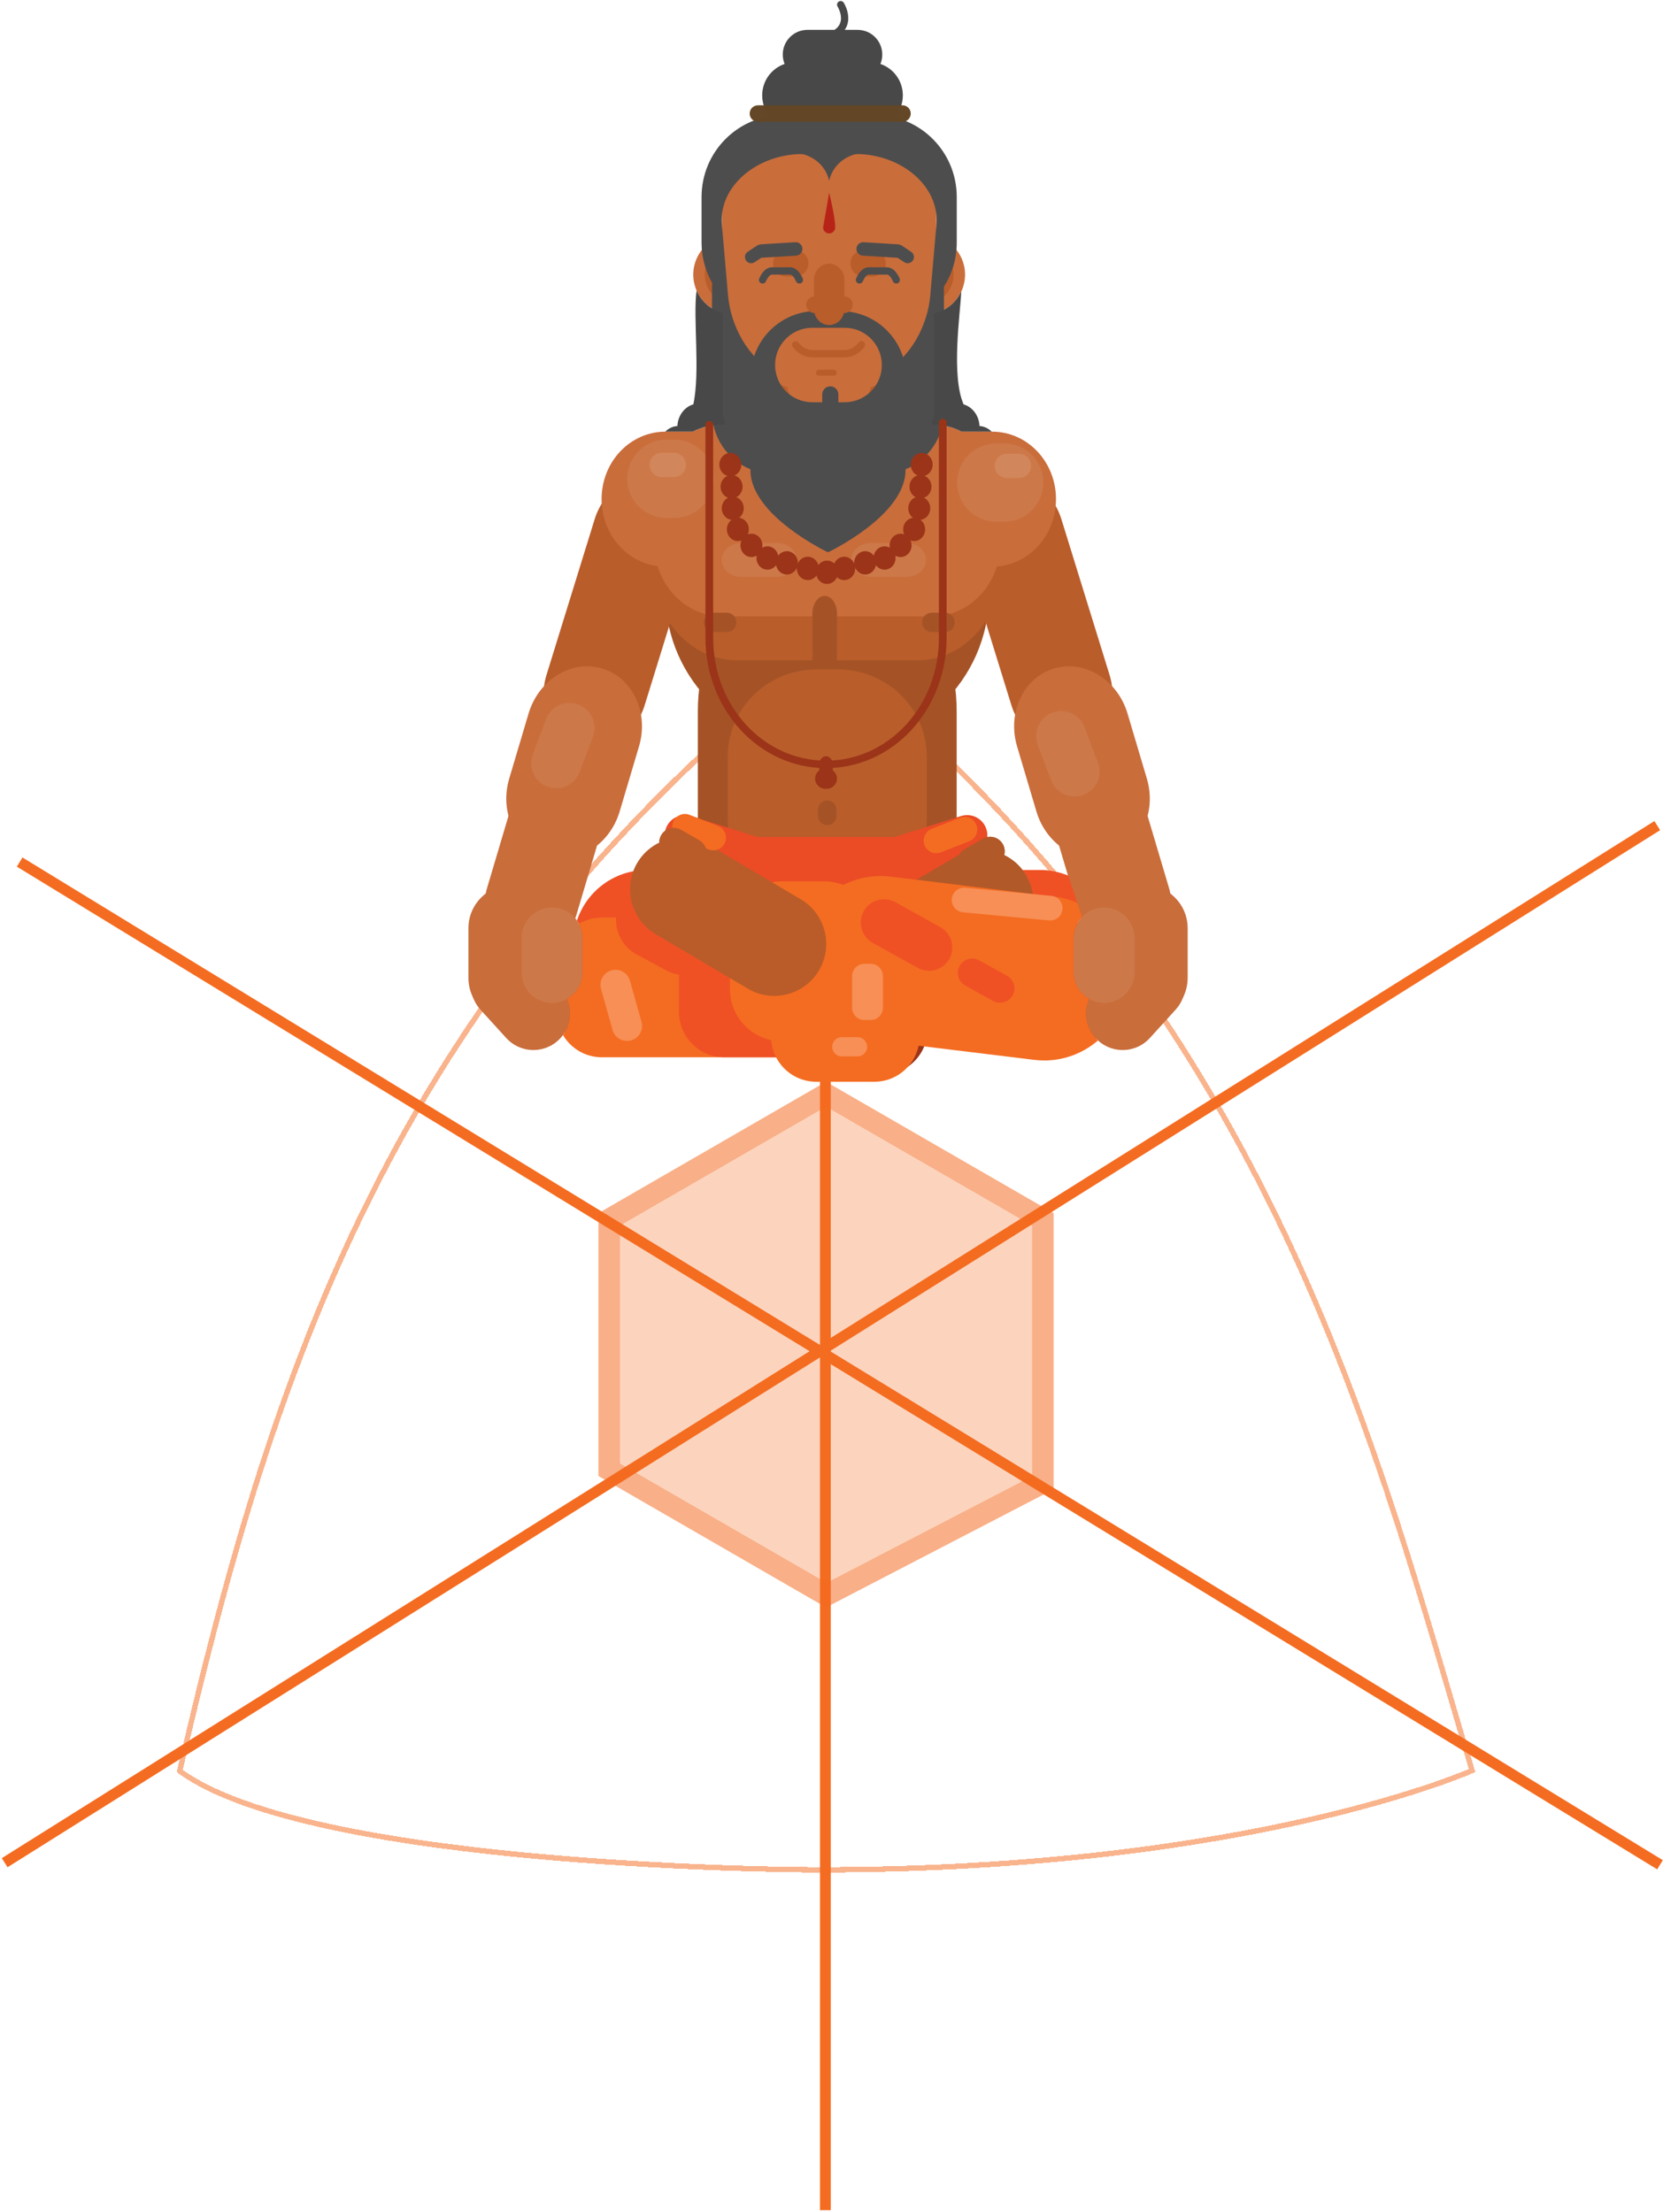 <svg width="309" height="411" viewBox="0 0 309 411" fill="none" xmlns="http://www.w3.org/2000/svg">
<g filter="url(#filter0_d_1821_5780)">
<path d="M152.124 343.899C152.124 343.399 152.124 343.399 152.124 343.399H152.12H152.108L152.057 343.398L151.854 343.398C151.675 343.397 151.409 343.396 151.06 343.394C150.363 343.389 149.336 343.38 148.021 343.362C145.39 343.326 141.604 343.253 136.982 343.107C127.739 342.816 115.158 342.233 101.806 341.068C88.451 339.903 74.336 338.155 62.02 335.537C49.856 332.952 39.522 329.531 33.393 325.033C51.122 248.441 74.116 178.934 153.095 116.74C230.626 178.895 252.38 252.987 270.255 313.866C271.356 317.615 272.442 321.315 273.526 324.958C273.503 324.968 273.479 324.978 273.454 324.988C273.137 325.124 272.66 325.322 272.024 325.576C270.751 326.083 268.838 326.809 266.29 327.681C261.192 329.425 253.547 331.753 243.373 334.081C223.026 338.738 192.562 343.399 152.124 343.399V343.899Z" stroke="#F46C21" stroke-opacity="0.51" shape-rendering="crispEdges"/>
</g>
<path d="M153.359 125.769L153.359 410.629" stroke="#F46C21" stroke-width="2"/>
<path d="M307.934 153.393L0.868 346.071" stroke="#F46C21" stroke-width="2"/>
<path d="M308.445 346.457L3.651 160.163" stroke="#F46C21" stroke-width="2"/>
<path d="M153.483 200.98L195.77 225.395V276.696L153.483 298.638L111.195 274.224V225.395L153.483 200.98Z" fill="#F46C21" fill-opacity="0.29"/>
<path d="M113.195 226.55L153.483 203.29L193.77 226.55V275.481L153.534 296.359L113.195 273.069V226.55Z" stroke="#F46C21" stroke-opacity="0.35" stroke-width="4"/>
<path d="M153.709 81.525C170.36 81.525 183.765 94.403 183.765 110.398C183.765 126.394 170.36 139.271 153.709 139.271C137.058 139.271 123.652 126.394 123.652 110.398C123.652 94.403 137.058 81.525 153.709 81.525V81.525Z" fill="#A55326"/>
<path d="M153.712 102.972C167.032 102.972 177.756 115.977 177.756 132.132V153.2C177.756 169.355 167.032 182.361 153.712 182.361C140.392 182.361 129.668 169.355 129.668 153.2V132.132C129.668 115.977 140.392 102.972 153.712 102.972Z" fill="#A55326"/>
<path d="M153.71 74.312C168.746 74.312 180.851 82.044 180.851 91.647C180.851 101.251 168.746 108.983 153.71 108.983C138.675 108.983 126.57 101.251 126.57 91.647C126.57 82.044 138.675 74.312 153.71 74.312V74.312Z" fill="#B95D2B"/>
<path d="M128.727 102.118C130.511 96.35 127.874 90.412 122.838 88.855C117.802 87.297 112.273 90.709 110.489 96.476L101.552 125.37C99.768 131.137 102.405 137.075 107.441 138.633C112.478 140.19 118.006 136.778 119.79 131.011L128.727 102.118Z" fill="#B95D2B"/>
<path d="M151.795 124.37H155.63C164.802 124.37 172.187 131.584 172.187 140.546V152.233C172.187 161.195 164.802 168.409 155.63 168.409H151.795C142.623 168.409 135.238 161.195 135.238 152.233V140.546C135.238 131.584 142.623 124.37 151.795 124.37V124.37Z" fill="#B95D2B"/>
<path d="M137.071 78.871H170.353C178.966 78.871 185.9 86.38 185.9 95.707V105.854C185.9 115.181 178.966 122.689 170.353 122.689H137.071C128.458 122.689 121.523 115.181 121.523 105.854V95.707C121.523 86.38 128.458 78.871 137.071 78.871V78.871Z" fill="#B95D2B"/>
<path d="M178.984 102.118C177.2 96.351 179.837 90.413 184.873 88.855C189.909 87.297 195.438 90.709 197.222 96.477L206.159 125.37C207.943 131.137 205.306 137.075 200.27 138.633C195.233 140.19 189.705 136.778 187.921 131.011L178.984 102.118Z" fill="#B95D2B"/>
<path d="M123.67 80.195H184.324C190.91 80.195 196.213 85.789 196.213 92.738C196.213 99.686 190.91 105.28 184.324 105.28H123.67C117.083 105.28 111.781 99.686 111.781 92.738C111.781 85.789 117.083 80.195 123.67 80.195Z" fill="#C96D3B"/>
<path d="M134.167 78.871H173.257C180.261 78.871 185.9 84.977 185.9 92.562V100.813C185.9 108.398 180.261 114.504 173.257 114.504H134.167C127.162 114.504 121.523 108.398 121.523 100.813V92.562C121.523 84.977 127.162 78.871 134.167 78.871V78.871Z" fill="#C96D3B"/>
<path d="M161.704 100.893H168.52C170.483 100.893 172.064 102.291 172.064 104.028C172.064 105.764 170.483 107.162 168.52 107.162H161.704C159.741 107.162 158.16 105.764 158.16 104.028C158.16 102.291 159.741 100.893 161.704 100.893Z" fill="#CD7849"/>
<path d="M137.65 100.893H144.465C146.428 100.893 148.009 102.291 148.009 104.028C148.009 105.764 146.428 107.162 144.465 107.162H137.65C135.686 107.162 134.105 105.764 134.105 104.028C134.105 102.291 135.686 100.893 137.65 100.893Z" fill="#CD7849"/>
<path d="M153.712 51.711C160.679 51.711 166.288 58.812 166.288 67.631V74.163C166.288 82.982 160.679 90.083 153.712 90.083C146.745 90.083 141.137 82.982 141.137 74.163V67.631C141.137 58.812 146.745 51.711 153.712 51.711Z" fill="#C06635"/>
<path d="M132.554 113.839H135.036C136.029 113.839 136.828 114.642 136.828 115.639C136.828 116.636 136.029 117.438 135.036 117.438H132.554C131.561 117.438 130.762 116.636 130.762 115.639C130.762 114.642 131.561 113.839 132.554 113.839Z" fill="#A55326"/>
<path d="M173.124 113.839H175.606C176.599 113.839 177.399 114.642 177.399 115.639C177.399 116.636 176.599 117.438 175.606 117.438H173.124C172.131 117.438 171.332 116.636 171.332 115.639C171.332 114.642 172.131 113.839 173.124 113.839Z" fill="#A55326"/>
<path d="M151.308 52.999H156.119C161.658 52.999 166.118 57.459 166.118 62.998V67.1C166.118 72.64 161.658 77.099 156.119 77.099H151.308C145.768 77.099 141.309 72.64 141.309 67.1V62.998C141.309 57.459 145.768 52.999 151.308 52.999Z" fill="#B95D2B"/>
<path d="M123.811 81.683H125.314C129.341 81.683 132.582 84.924 132.582 88.95C132.582 92.977 129.341 96.218 125.314 96.218H123.811C119.784 96.218 116.543 92.977 116.543 88.95C116.543 84.924 119.784 81.683 123.811 81.683Z" fill="#CD7849"/>
<path d="M185.1 82.391H186.603C190.63 82.391 193.871 85.633 193.871 89.659C193.871 93.686 190.63 96.927 186.603 96.927H185.1C181.073 96.927 177.832 93.686 177.832 89.659C177.832 85.633 181.073 82.391 185.1 82.391V82.391Z" fill="#CD7849"/>
<path d="M122.955 84.124H125.21C126.46 84.124 127.466 85.13 127.466 86.38C127.466 87.629 126.46 88.635 125.21 88.635H122.955C121.705 88.635 120.699 87.629 120.699 86.38C120.699 85.13 121.705 84.124 122.955 84.124Z" fill="#D2865B"/>
<path d="M187.08 84.301H189.335C190.585 84.301 191.591 85.307 191.591 86.557C191.591 87.806 190.585 88.812 189.335 88.812H187.08C185.83 88.812 184.824 87.806 184.824 86.557C184.824 85.307 185.83 84.301 187.08 84.301Z" fill="#D2865B"/>
<path d="M136.209 43.629H171.921C176.017 43.629 179.314 46.926 179.314 51.022C179.314 55.118 176.017 58.415 171.921 58.415H136.209C132.114 58.415 128.816 55.118 128.816 51.022C128.816 46.926 132.114 43.629 136.209 43.629Z" fill="#C96D3B"/>
<path d="M136.47 45.509H171.662C174.716 45.509 177.175 47.968 177.175 51.022C177.175 54.076 174.716 56.535 171.662 56.535H136.47C133.416 56.535 130.957 54.076 130.957 51.022C130.957 47.968 133.416 45.509 136.47 45.509Z" fill="#B95D2B"/>
<path d="M149.083 22.849H159.047C167.33 22.849 173.997 29.773 173.997 38.373V53.913C173.997 62.513 167.33 72.292 159.047 72.292H149.083C140.8 72.292 134.133 62.513 134.133 53.913V38.373C134.133 29.773 140.8 22.849 149.083 22.849V22.849Z" fill="#C96D3B"/>
<path d="M147.948 54.973H160.11C161.429 54.973 162.491 59.395 162.491 64.888C162.491 70.381 161.429 74.803 160.11 74.803H147.948C146.628 74.803 145.566 70.381 145.566 64.888C145.566 59.395 146.628 54.973 147.948 54.973Z" fill="#C96D3B"/>
<path d="M142.515 81.156L149.286 84.41C150.041 84.774 150.357 85.675 149.994 86.431C149.631 87.186 148.73 87.502 147.974 87.139L141.203 83.884C140.447 83.521 140.131 82.62 140.494 81.864C140.858 81.108 141.759 80.792 142.515 81.156V81.156Z" fill="#B95D2B"/>
<path d="M164.118 81.156L157.347 84.41C156.592 84.774 156.276 85.675 156.639 86.431C157.002 87.186 157.903 87.502 158.659 87.139L165.43 83.884C166.186 83.521 166.502 82.62 166.139 81.864C165.775 81.108 164.874 80.792 164.118 81.156Z" fill="#B95D2B"/>
<path d="M203.665 173.092L169.069 157.319C163.881 154.954 157.758 157.242 155.393 162.43C153.028 167.618 155.316 173.741 160.504 176.106L195.1 191.879C200.288 194.244 206.411 191.956 208.776 186.768C211.141 181.58 208.853 175.457 203.665 173.092Z" fill="#A55326"/>
<path d="M104.96 173.092L139.556 157.319C144.744 154.954 150.867 157.243 153.232 162.43C155.597 167.618 153.309 173.741 148.121 176.107L113.525 191.879C108.337 194.244 102.214 191.956 99.849 186.768C97.484 181.58 99.772 175.457 104.96 173.092Z" fill="#A55326"/>
<path d="M131.31 158.743C129.918 158.743 128.575 158.925 127.305 159.258C128.792 172.507 140.006 182.743 153.713 182.743C167.596 182.743 178.924 172.241 180.175 158.743C180.173 158.743 180.172 158.743 180.171 158.743H131.31Z" fill="#4F4F4F"/>
<path d="M128.554 156.241H178.53C179.625 156.241 180.506 156.93 180.506 157.786V160.178C180.506 161.034 179.625 161.723 178.53 161.723H128.554C127.459 161.723 126.578 161.034 126.578 160.178V157.786C126.578 156.93 127.459 156.241 128.554 156.241Z" fill="#5B5B5B"/>
<path d="M111.123 173.461L148.85 168.734C154.508 168.026 159.668 172.037 160.377 177.695C161.086 183.352 157.074 188.513 151.417 189.222L113.69 193.948C108.033 194.657 102.872 190.645 102.163 184.988C101.454 179.33 105.466 174.169 111.123 173.461Z" fill="#B25929"/>
<path d="M160.305 169.363L177.452 159.233C182.041 156.522 187.96 158.044 190.671 162.633C193.382 167.223 191.86 173.141 187.271 175.852L170.124 185.982C165.534 188.694 159.616 187.171 156.905 182.582C154.194 177.993 155.716 172.075 160.305 169.363Z" fill="#B25929"/>
<path d="M200.324 173.295L150.031 166.604C144.636 165.886 139.68 169.678 138.962 175.073L138.785 176.405C138.067 181.801 141.859 186.757 147.255 187.475L197.547 194.166C202.943 194.883 207.899 191.091 208.616 185.696L208.794 184.364C209.511 178.968 205.719 174.013 200.324 173.295Z" fill="#B95D2B"/>
<path d="M148.785 167.069L131.638 156.938C127.048 154.227 121.13 155.75 118.419 160.339C115.708 164.928 117.23 170.846 121.819 173.558L138.966 183.688C143.555 186.399 149.474 184.877 152.185 180.287C154.896 175.698 153.374 169.78 148.785 167.069Z" fill="#B95D2A" fill-opacity="0.996"/>
<path d="M114.949 143.587C116.511 138.331 114.057 132.965 109.467 131.6C104.877 130.236 99.89 133.391 98.328 138.647L90.502 164.979C88.94 170.235 91.394 175.601 95.984 176.965C100.574 178.33 105.561 175.175 107.123 169.919L114.949 143.587Z" fill="#C96D3B"/>
<path d="M103.145 172.453C103.145 168.005 99.54 164.4 95.092 164.4C90.645 164.4 87.039 168.005 87.039 172.453V181.692C87.039 186.14 90.645 189.746 95.092 189.746C99.54 189.746 103.145 186.14 103.145 181.692V172.453Z" fill="#C96D3B"/>
<path d="M99.353 178.397C96.819 175.61 92.505 175.405 89.718 177.94C86.931 180.474 86.726 184.788 89.261 187.575L94.064 192.857C96.598 195.644 100.912 195.848 103.699 193.314C106.486 190.78 106.691 186.466 104.156 183.679L99.353 178.397Z" fill="#C96D3B"/>
<path d="M108.245 174.28C108.245 171.147 105.705 168.607 102.572 168.607C99.439 168.607 96.898 171.147 96.898 174.28V180.655C96.898 183.788 99.439 186.328 102.572 186.328C105.705 186.328 108.245 183.788 108.245 180.655V174.28Z" fill="#CD7849"/>
<path d="M118.733 138.675C120.609 132.364 117.535 125.882 111.868 124.197C106.2 122.513 100.085 126.264 98.209 132.575L94.621 144.648C92.745 150.959 95.819 157.441 101.487 159.126C107.154 160.81 113.269 157.059 115.145 150.748L118.733 138.675Z" fill="#C96D3B"/>
<path d="M192.766 143.587C191.204 138.331 193.658 132.965 198.248 131.6C202.838 130.236 207.825 133.391 209.387 138.647L217.213 164.979C218.775 170.235 216.321 175.601 211.731 176.965C207.141 178.33 202.154 175.175 200.592 169.919L192.766 143.587Z" fill="#C96D3B"/>
<path d="M204.569 172.453C204.569 168.005 208.175 164.4 212.623 164.4C217.07 164.4 220.676 168.005 220.676 172.453V181.692C220.676 186.14 217.07 189.746 212.623 189.746C208.175 189.746 204.569 186.14 204.569 181.692V172.453Z" fill="#C96D3B"/>
<path d="M208.362 178.397C210.896 175.61 215.21 175.405 217.997 177.94C220.784 180.474 220.988 184.788 218.454 187.575L213.651 192.857C211.117 195.644 206.803 195.849 204.016 193.314C201.229 190.78 201.024 186.466 203.558 183.679L208.362 178.397Z" fill="#C96D3B"/>
<path d="M199.47 174.28C199.47 171.147 202.01 168.607 205.143 168.607C208.276 168.607 210.816 171.147 210.816 174.28V180.655C210.816 183.788 208.276 186.328 205.143 186.328C202.01 186.328 199.47 183.788 199.47 180.655V174.28Z" fill="#CD7849"/>
<path d="M188.982 138.675C187.106 132.364 190.18 125.882 195.847 124.197C201.515 122.513 207.63 126.264 209.506 132.575L213.094 144.648C214.97 150.959 211.896 157.441 206.228 159.126C200.561 160.81 194.446 157.059 192.57 150.748L188.982 138.675Z" fill="#C96D3B"/>
<path d="M129.933 156.103L126.56 154.167C125.263 153.422 123.607 153.87 122.862 155.167C122.117 156.465 122.565 158.121 123.862 158.866L127.235 160.802C128.532 161.547 130.188 161.099 130.933 159.801C131.678 158.504 131.23 156.848 129.933 156.103Z" fill="#B95D2B"/>
<path d="M179.255 157.76L182.627 155.824C183.925 155.079 185.581 155.527 186.325 156.824C187.07 158.122 186.623 159.778 185.325 160.523L181.953 162.459C180.655 163.204 178.999 162.756 178.254 161.458C177.509 160.161 177.957 158.505 179.255 157.76Z" fill="#B25929"/>
<path d="M110.178 136.888C111.088 134.484 109.877 131.798 107.473 130.888C105.07 129.979 102.384 131.19 101.474 133.593L98.992 140.151C98.082 142.555 99.293 145.241 101.697 146.15C104.1 147.06 106.786 145.849 107.696 143.446L110.178 136.888Z" fill="#CD7849"/>
<path d="M192.826 138.418C191.916 136.014 193.127 133.328 195.531 132.418C197.934 131.509 200.62 132.72 201.53 135.123L204.012 141.681C204.922 144.085 203.711 146.771 201.307 147.68C198.904 148.59 196.218 147.379 195.308 144.976L192.826 138.418Z" fill="#CD7849"/>
<path d="M155.43 150.439C155.43 149.489 154.66 148.718 153.709 148.718C152.759 148.718 151.988 149.489 151.988 150.439V151.587C151.988 152.537 152.759 153.308 153.709 153.308C154.66 153.308 155.43 152.537 155.43 151.587V150.439Z" fill="#A55326"/>
<path d="M153.24 110.705C154.506 110.705 155.526 112.197 155.526 114.05V120.537C155.526 122.39 154.506 123.881 153.24 123.881C151.973 123.881 150.953 122.39 150.953 120.537V114.05C150.953 112.197 151.973 110.705 153.24 110.705Z" fill="#A55326"/>
<path d="M153.24 121.032C154.506 121.032 155.526 121.354 155.526 121.755V123.158C155.526 123.559 154.506 123.881 153.24 123.881C151.973 123.881 150.953 123.559 150.953 123.158V121.755C150.953 121.354 151.973 121.032 153.24 121.032Z" fill="#A55326"/>
<path d="M152.068 68.689H155.023C155.26 68.689 155.451 68.88 155.451 69.117V69.369C155.451 69.606 155.26 69.796 155.023 69.796H152.068C151.831 69.796 151.641 69.606 151.641 69.369V69.117C151.641 68.88 151.831 68.689 152.068 68.689Z" fill="#B95D2B"/>
<path d="M154.065 48.99C155.636 48.99 156.9 50.34 156.9 52.016V57.356C156.9 59.032 155.636 60.382 154.065 60.382C152.495 60.382 151.23 59.032 151.23 57.356V52.016C151.23 50.34 152.495 48.99 154.065 48.99Z" fill="#B95D2B"/>
<path d="M147.843 63.377C147.715 63.374 147.588 63.408 147.478 63.474C147.368 63.541 147.279 63.637 147.222 63.752C147.165 63.868 147.142 63.997 147.156 64.124C147.17 64.252 147.22 64.373 147.3 64.474C148.197 65.631 149.493 66.392 150.945 66.392H153.951H156.958C158.41 66.392 159.706 65.631 160.602 64.474C160.657 64.403 160.697 64.323 160.72 64.238C160.744 64.152 160.75 64.063 160.739 63.975C160.728 63.887 160.699 63.802 160.655 63.725C160.611 63.648 160.553 63.581 160.483 63.526C160.413 63.472 160.332 63.432 160.247 63.409C160.161 63.385 160.072 63.379 159.984 63.39C159.896 63.401 159.811 63.429 159.734 63.474C159.657 63.517 159.59 63.576 159.535 63.646C158.843 64.54 157.942 65.043 156.958 65.043H153.951H150.945C149.961 65.043 149.058 64.54 148.365 63.646C148.304 63.565 148.225 63.499 148.135 63.452C148.045 63.406 147.945 63.38 147.843 63.377V63.377Z" fill="#B95D2B"/>
<path d="M151.322 55.083H156.911C157.76 55.083 158.443 55.766 158.443 56.615C158.443 57.464 157.76 58.148 156.911 58.148H151.322C150.473 58.148 149.789 57.464 149.789 56.615C149.789 55.766 150.473 55.083 151.322 55.083Z" fill="#B95D2B"/>
<path d="M146.067 46.52H147.788C149.13 46.52 150.21 47.6 150.21 48.942C150.21 50.284 149.13 51.365 147.788 51.365H146.067C144.725 51.365 143.645 50.284 143.645 48.942C143.645 47.6 144.725 46.52 146.067 46.52Z" fill="#B95D2B"/>
<path d="M147.772 45.003L141.42 45.392C141.35 45.396 141.282 45.41 141.216 45.425C141.037 45.444 140.86 45.501 140.7 45.608L138.932 46.784C138.398 47.14 138.254 47.856 138.609 48.39C138.965 48.924 139.68 49.068 140.215 48.713L141.466 47.881C141.502 47.882 141.536 47.888 141.573 47.885L147.924 47.497C148.614 47.455 149.137 46.864 149.094 46.174C149.052 45.483 148.462 44.961 147.772 45.003V45.003Z" fill="#4D4D4D"/>
<path d="M143.436 49.661C142.887 49.661 142.389 49.924 142.007 50.296C141.625 50.669 141.327 51.157 141.08 51.727C141.043 51.809 141.022 51.897 141.02 51.987C141.017 52.076 141.033 52.165 141.065 52.249C141.097 52.333 141.146 52.409 141.208 52.474C141.27 52.538 141.344 52.59 141.427 52.625C141.509 52.661 141.598 52.68 141.687 52.681C141.777 52.682 141.866 52.665 141.949 52.631C142.032 52.597 142.107 52.547 142.171 52.484C142.234 52.42 142.284 52.345 142.318 52.262C142.515 51.807 142.745 51.464 142.951 51.263C143.156 51.063 143.305 51.01 143.436 51.01H145.114H146.79C146.921 51.01 147.072 51.063 147.278 51.263C147.483 51.464 147.711 51.807 147.907 52.262C147.941 52.345 147.992 52.42 148.055 52.484C148.119 52.547 148.194 52.597 148.277 52.631C148.36 52.664 148.449 52.681 148.539 52.681C148.628 52.68 148.717 52.661 148.799 52.625C148.881 52.59 148.956 52.538 149.018 52.474C149.08 52.409 149.129 52.333 149.161 52.249C149.193 52.165 149.208 52.076 149.206 51.987C149.203 51.897 149.183 51.809 149.146 51.727C148.899 51.157 148.6 50.669 148.218 50.296C147.836 49.924 147.339 49.661 146.79 49.661H145.114H143.436Z" fill="#4D4D4D"/>
<path d="M162.164 46.52H160.443C159.101 46.52 158.02 47.6 158.02 48.942C158.02 50.284 159.101 51.365 160.443 51.365H162.164C163.506 51.365 164.586 50.284 164.586 48.942C164.586 47.6 163.506 46.52 162.164 46.52Z" fill="#B95D2B"/>
<path d="M160.459 45.003L166.81 45.392C166.881 45.396 166.948 45.41 167.015 45.425C167.193 45.444 167.37 45.501 167.53 45.607L169.299 46.784C169.833 47.14 169.977 47.856 169.621 48.39C169.266 48.924 168.55 49.068 168.016 48.713L166.765 47.881C166.729 47.882 166.694 47.887 166.658 47.885L160.307 47.497C159.616 47.455 159.094 46.864 159.136 46.173C159.178 45.483 159.768 44.961 160.459 45.003V45.003Z" fill="#4D4D4D"/>
<path d="M164.795 49.661C165.344 49.661 165.841 49.924 166.223 50.296C166.605 50.669 166.904 51.157 167.151 51.727C167.188 51.809 167.208 51.897 167.211 51.986C167.213 52.076 167.198 52.165 167.166 52.249C167.133 52.333 167.085 52.409 167.023 52.474C166.96 52.538 166.886 52.59 166.804 52.625C166.721 52.661 166.633 52.68 166.543 52.681C166.454 52.681 166.365 52.665 166.282 52.631C166.199 52.597 166.123 52.547 166.06 52.484C165.996 52.42 165.946 52.345 165.912 52.262C165.715 51.807 165.485 51.464 165.28 51.263C165.074 51.063 164.925 51.01 164.795 51.01H163.116H161.44C161.31 51.01 161.158 51.063 160.953 51.263C160.747 51.464 160.52 51.807 160.323 52.262C160.289 52.345 160.239 52.42 160.175 52.484C160.112 52.547 160.036 52.597 159.953 52.631C159.87 52.664 159.781 52.681 159.692 52.681C159.602 52.679 159.514 52.661 159.431 52.625C159.349 52.59 159.275 52.538 159.213 52.474C159.15 52.409 159.102 52.333 159.07 52.249C159.037 52.165 159.022 52.076 159.025 51.986C159.027 51.897 159.047 51.809 159.085 51.727C159.331 51.157 159.63 50.669 160.012 50.296C160.394 49.924 160.891 49.661 161.44 49.661H163.116H164.795Z" fill="#4D4D4D"/>
<path d="M154.064 35.801C154.064 35.801 155.191 40.282 155.191 42.247C155.191 42.871 154.689 43.374 154.064 43.374C153.44 43.374 152.938 42.871 152.938 42.247C153.189 40.928 154.064 35.801 154.064 35.801Z" fill="#B82418" fill-opacity="0.996"/>
<path d="M150.431 57.86C144.275 58.525 139.512 63.709 139.512 70.048C139.512 76.84 144.98 82.307 151.772 82.307H156.099C162.891 82.307 168.359 76.84 168.359 70.048C168.359 63.815 163.753 58.7 157.746 57.9C157.506 58.056 157.22 58.148 156.911 58.148H156.8C156.475 59.437 155.378 60.382 154.065 60.382C152.752 60.382 151.656 59.437 151.331 58.148H151.322C150.988 58.148 150.682 58.04 150.431 57.86V57.86ZM150.938 60.897H156.933C160.766 60.897 163.852 63.983 163.852 67.817C163.852 71.65 160.766 74.736 156.933 74.736H150.938C147.105 74.736 144.019 71.65 144.019 67.817C144.019 63.983 147.105 60.897 150.938 60.897Z" fill="#4D4D4D"/>
<path d="M150.036 5.548C147.493 5.548 145.446 7.595 145.446 10.138C145.446 10.756 145.569 11.344 145.788 11.881C143.36 12.714 141.621 15.006 141.621 17.724C141.621 21.149 144.379 23.907 147.805 23.907H161.573C164.999 23.907 167.757 21.149 167.757 17.724C167.757 15.006 166.018 12.714 163.589 11.881C163.809 11.344 163.932 10.756 163.932 10.138C163.932 7.595 161.885 5.548 159.342 5.548H150.036Z" fill="#484848"/>
<path d="M145.605 21.367C137.157 21.367 130.355 28.168 130.355 36.617V45.062C130.355 47.808 131.079 50.378 132.339 52.599C132.315 52.903 132.299 53.209 132.299 53.519V76.479C132.299 81.323 135.239 85.453 139.439 87.193V87.361C139.439 95.81 153.845 102.611 153.845 102.611C153.845 102.611 168.251 95.81 168.251 87.361V87.193C172.451 85.453 175.391 81.323 175.391 76.479V53.519C175.391 53.437 175.386 53.356 175.385 53.274C176.896 50.906 177.774 48.091 177.774 45.062V36.617C177.774 28.168 170.973 21.367 162.525 21.367H145.605ZM149.082 28.619H159.047C167.329 28.619 174.63 34.509 173.997 41.765L172.85 54.925C172.366 60.474 169.172 66.645 163.951 69.232C164.121 69.729 164.837 70.263 164.837 70.823C164.837 73.401 162.762 75.476 160.184 75.476H147.945C145.367 75.476 143.292 73.401 143.292 70.823C143.292 70.263 144.009 69.729 144.178 69.232C138.957 66.645 135.763 60.474 135.28 54.925L134.132 41.765C133.5 34.509 140.8 28.619 149.082 28.619V28.619Z" fill="#4D4D4D"/>
<path d="M150.85 23.225C148.001 23.225 145.707 25.519 145.707 28.369C145.707 28.456 145.716 28.542 145.721 28.629C146.27 28.493 146.836 28.422 147.404 28.419C148.961 28.422 150.47 28.929 151.678 29.856C152.886 30.783 153.72 32.074 154.039 33.512H154.089C154.409 32.073 155.243 30.782 156.451 29.855C157.66 28.928 159.17 28.421 160.727 28.419C161.295 28.421 161.861 28.49 162.411 28.625C162.415 28.54 162.423 28.455 162.423 28.369C162.423 25.519 160.129 23.225 157.28 23.225H150.85Z" fill="#4D4D4D"/>
<path d="M167.694 19.564H140.829C139.983 19.564 139.297 20.25 139.297 21.097C139.297 21.943 139.983 22.629 140.829 22.629H167.694C168.54 22.629 169.226 21.943 169.226 21.097C169.226 20.25 168.54 19.564 167.694 19.564Z" fill="#634726" fill-opacity="0.996"/>
<path d="M155.773 73.277C155.773 72.45 155.103 71.779 154.275 71.779C153.448 71.779 152.777 72.45 152.777 73.277V75.954C152.777 76.782 153.448 77.452 154.275 77.452C155.103 77.452 155.773 76.782 155.773 75.954V73.277Z" fill="#4D4D4D"/>
<path d="M156.22 0.19C156.098 0.187 155.977 0.218 155.87 0.279C155.764 0.339 155.676 0.428 155.616 0.535C155.556 0.642 155.526 0.764 155.53 0.886C155.534 1.009 155.571 1.128 155.638 1.231C155.638 1.231 156.182 2.127 156.257 3.147C156.295 3.656 156.221 4.171 155.933 4.654C155.645 5.137 155.129 5.619 154.152 6.016C154.07 6.05 153.995 6.099 153.932 6.161C153.868 6.224 153.818 6.298 153.784 6.379C153.749 6.461 153.731 6.549 153.73 6.638C153.73 6.726 153.747 6.814 153.78 6.897C153.814 6.979 153.863 7.054 153.925 7.117C153.987 7.18 154.062 7.23 154.143 7.265C154.225 7.299 154.313 7.317 154.401 7.318C154.49 7.318 154.578 7.301 154.66 7.268C155.846 6.786 156.637 6.108 157.093 5.344C157.548 4.581 157.656 3.762 157.604 3.049C157.499 1.623 156.779 0.514 156.779 0.514C156.72 0.418 156.639 0.338 156.541 0.281C156.443 0.224 156.333 0.193 156.22 0.19Z" fill="#484848"/>
<path d="M129.429 53.975C128.739 59.013 130.138 68.997 128.829 75.125C127.18 75.607 125.957 77.206 125.865 79.15C124.996 79.206 124.213 79.593 123.613 80.197C123.632 80.197 123.65 80.195 123.669 80.195H128.72C130.367 79.347 132.213 78.871 134.165 78.871H134.75C134.692 78.329 134.546 77.817 134.328 77.353V58.175C132.119 57.6 130.322 56.033 129.429 53.975V53.975ZM178.619 54.144C177.666 56.196 175.806 57.733 173.542 58.236V77.353C173.323 77.817 173.177 78.329 173.12 78.871H173.255C175.207 78.871 177.053 79.347 178.701 80.195H184.256C183.656 79.592 182.873 79.206 182.005 79.15C181.912 77.206 180.69 75.607 179.041 75.125C176.707 69.76 178.409 58.347 178.619 54.144Z" fill="#484848"/>
<path d="M175.158 77.82C174.763 77.825 174.448 78.14 174.454 78.522V118.543C174.454 131.215 165.068 141.325 153.483 141.325C141.899 141.325 132.512 131.215 132.512 118.543V78.914C132.526 77.978 131.068 77.978 131.082 78.914V118.543C131.082 131.878 141.04 142.708 153.483 142.708C165.926 142.708 175.884 131.878 175.884 118.543V78.522C175.891 78.132 175.562 77.813 175.158 77.82V77.82Z" fill="#9B3519" fill-opacity="0.996"/>
<path d="M153.481 140.498C152.782 140.498 152.219 141.204 152.219 142.079V143.141C151.756 143.485 151.453 144.031 151.453 144.655C151.453 145.702 152.297 146.546 153.344 146.546H153.619C154.667 146.546 155.51 145.702 155.51 144.655C155.51 144.031 155.207 143.485 154.744 143.141V142.079C154.744 141.204 154.18 140.498 153.481 140.498V140.498Z" fill="#9B3519" fill-opacity="0.996"/>
<path d="M137.97 90.421C137.97 90.705 137.918 90.987 137.815 91.25C137.713 91.513 137.562 91.752 137.373 91.953C137.183 92.154 136.959 92.314 136.711 92.423C136.464 92.532 136.198 92.588 135.93 92.588C135.663 92.588 135.397 92.532 135.15 92.423C134.902 92.314 134.678 92.154 134.488 91.953C134.299 91.752 134.148 91.513 134.046 91.25C133.943 90.987 133.891 90.705 133.891 90.421C133.891 90.136 133.943 89.854 134.046 89.591C134.148 89.328 134.299 89.089 134.488 88.888C134.678 88.687 134.902 88.527 135.15 88.418C135.397 88.309 135.663 88.253 135.93 88.253C136.198 88.253 136.464 88.309 136.711 88.418C136.959 88.527 137.183 88.687 137.373 88.888C137.562 89.089 137.713 89.328 137.815 89.591C137.918 89.854 137.97 90.136 137.97 90.421V90.421Z" fill="#9B3519" fill-opacity="0.996"/>
<path d="M138.193 94.432C138.193 94.717 138.14 94.999 138.038 95.261C137.935 95.524 137.785 95.763 137.595 95.965C137.406 96.166 137.181 96.326 136.934 96.434C136.686 96.543 136.421 96.599 136.153 96.599C135.885 96.599 135.62 96.543 135.373 96.434C135.125 96.326 134.9 96.166 134.711 95.965C134.521 95.763 134.371 95.524 134.269 95.261C134.166 94.999 134.113 94.717 134.113 94.432C134.113 94.147 134.166 93.866 134.269 93.603C134.371 93.34 134.521 93.101 134.711 92.9C134.9 92.698 135.125 92.539 135.373 92.43C135.62 92.321 135.885 92.265 136.153 92.265C136.421 92.265 136.686 92.321 136.934 92.43C137.181 92.539 137.406 92.698 137.595 92.9C137.785 93.101 137.935 93.34 138.038 93.603C138.14 93.866 138.193 94.147 138.193 94.432V94.432Z" fill="#9B3519" fill-opacity="0.996"/>
<path d="M139.142 98.354C139.142 98.638 139.089 98.92 138.987 99.183C138.884 99.446 138.734 99.685 138.545 99.886C138.355 100.087 138.13 100.247 137.883 100.356C137.635 100.465 137.37 100.521 137.102 100.521C136.834 100.521 136.569 100.465 136.322 100.356C136.074 100.247 135.849 100.087 135.66 99.886C135.471 99.685 135.32 99.446 135.218 99.183C135.115 98.92 135.062 98.638 135.063 98.354C135.062 98.069 135.115 97.787 135.218 97.524C135.32 97.261 135.471 97.022 135.66 96.821C135.849 96.62 136.074 96.46 136.322 96.351C136.569 96.242 136.834 96.186 137.102 96.186C137.37 96.186 137.635 96.242 137.883 96.351C138.13 96.46 138.355 96.62 138.545 96.821C138.734 97.022 138.884 97.261 138.987 97.524C139.089 97.787 139.142 98.069 139.142 98.354V98.354Z" fill="#9B3519" fill-opacity="0.996"/>
<path d="M141.666 101.329C141.666 101.613 141.613 101.895 141.51 102.158C141.408 102.421 141.258 102.66 141.068 102.861C140.879 103.062 140.654 103.222 140.406 103.331C140.159 103.44 139.894 103.496 139.626 103.496C139.358 103.496 139.093 103.44 138.845 103.331C138.598 103.222 138.373 103.062 138.183 102.861C137.994 102.66 137.844 102.421 137.741 102.158C137.639 101.895 137.586 101.613 137.586 101.329C137.586 101.044 137.639 100.762 137.741 100.499C137.844 100.236 137.994 99.997 138.183 99.796C138.373 99.595 138.598 99.435 138.845 99.326C139.093 99.217 139.358 99.161 139.626 99.161C139.894 99.161 140.159 99.217 140.406 99.326C140.654 99.435 140.879 99.595 141.068 99.796C141.258 99.997 141.408 100.236 141.51 100.499C141.613 100.762 141.666 101.044 141.666 101.329Z" fill="#9B3519" fill-opacity="0.996"/>
<path d="M144.638 103.672C144.638 103.957 144.586 104.239 144.483 104.502C144.38 104.765 144.23 105.004 144.041 105.205C143.851 105.406 143.627 105.566 143.379 105.675C143.132 105.784 142.866 105.84 142.598 105.84C142.331 105.84 142.065 105.784 141.818 105.675C141.57 105.566 141.345 105.406 141.156 105.205C140.967 105.004 140.816 104.765 140.714 104.502C140.611 104.239 140.559 103.957 140.559 103.672C140.559 103.388 140.611 103.106 140.714 102.843C140.816 102.58 140.967 102.341 141.156 102.14C141.345 101.939 141.57 101.779 141.818 101.67C142.065 101.561 142.331 101.505 142.598 101.505C142.866 101.505 143.132 101.561 143.379 101.67C143.627 101.779 143.851 101.939 144.041 102.14C144.23 102.341 144.38 102.58 144.483 102.843C144.586 103.106 144.638 103.388 144.638 103.672V103.672Z" fill="#9B3519" fill-opacity="0.996"/>
<path d="M148.248 104.574C148.248 104.858 148.195 105.14 148.092 105.403C147.99 105.666 147.84 105.905 147.65 106.106C147.461 106.308 147.236 106.467 146.988 106.576C146.741 106.685 146.476 106.741 146.208 106.741C145.94 106.741 145.675 106.685 145.427 106.576C145.18 106.467 144.955 106.308 144.765 106.106C144.576 105.905 144.426 105.666 144.323 105.403C144.221 105.14 144.168 104.858 144.168 104.574C144.168 104.289 144.221 104.007 144.323 103.744C144.426 103.481 144.576 103.243 144.765 103.041C144.955 102.84 145.18 102.68 145.427 102.571C145.675 102.463 145.94 102.406 146.208 102.406C146.476 102.406 146.741 102.463 146.988 102.571C147.236 102.68 147.461 102.84 147.65 103.041C147.84 103.243 147.99 103.481 148.092 103.744C148.195 104.007 148.248 104.289 148.248 104.574V104.574Z" fill="#9B3519" fill-opacity="0.996"/>
<path d="M137.744 86.319C137.744 86.603 137.691 86.885 137.588 87.148C137.486 87.411 137.336 87.65 137.146 87.851C136.957 88.052 136.732 88.212 136.485 88.321C136.237 88.43 135.972 88.486 135.704 88.486C135.436 88.486 135.171 88.43 134.923 88.321C134.676 88.212 134.451 88.052 134.262 87.851C134.072 87.65 133.922 87.411 133.819 87.148C133.717 86.885 133.664 86.603 133.664 86.319C133.664 86.034 133.717 85.752 133.819 85.489C133.922 85.226 134.072 84.987 134.262 84.786C134.451 84.585 134.676 84.425 134.923 84.316C135.171 84.207 135.436 84.151 135.704 84.151C135.972 84.151 136.237 84.207 136.485 84.316C136.732 84.425 136.957 84.585 137.146 84.786C137.336 84.987 137.486 85.226 137.588 85.489C137.691 85.752 137.744 86.034 137.744 86.319V86.319Z" fill="#9B3519" fill-opacity="0.996"/>
<path d="M152.134 105.607C152.134 105.891 152.082 106.173 151.979 106.436C151.877 106.699 151.726 106.938 151.537 107.139C151.347 107.34 151.123 107.5 150.875 107.609C150.628 107.718 150.362 107.774 150.095 107.774C149.827 107.774 149.561 107.718 149.314 107.609C149.066 107.5 148.842 107.34 148.652 107.139C148.463 106.938 148.312 106.699 148.21 106.436C148.107 106.173 148.055 105.891 148.055 105.607C148.055 105.322 148.107 105.04 148.21 104.777C148.312 104.514 148.463 104.275 148.652 104.074C148.842 103.873 149.066 103.713 149.314 103.604C149.561 103.495 149.827 103.439 150.095 103.439C150.362 103.439 150.628 103.495 150.875 103.604C151.123 103.713 151.347 103.873 151.537 104.074C151.726 104.275 151.877 104.514 151.979 104.777C152.082 105.04 152.134 105.322 152.134 105.607V105.607Z" fill="#9B3519" fill-opacity="0.996"/>
<path d="M155.705 106.32C155.705 106.605 155.652 106.887 155.549 107.15C155.447 107.413 155.297 107.652 155.107 107.853C154.918 108.054 154.693 108.214 154.445 108.323C154.198 108.432 153.933 108.488 153.665 108.488C153.397 108.488 153.132 108.432 152.884 108.323C152.637 108.214 152.412 108.054 152.222 107.853C152.033 107.652 151.883 107.413 151.78 107.15C151.678 106.887 151.625 106.605 151.625 106.32C151.625 106.036 151.678 105.754 151.78 105.491C151.883 105.228 152.033 104.989 152.222 104.788C152.412 104.586 152.637 104.427 152.884 104.318C153.132 104.209 153.397 104.153 153.665 104.153C153.933 104.153 154.198 104.209 154.445 104.318C154.693 104.427 154.918 104.586 155.107 104.788C155.297 104.989 155.447 105.228 155.549 105.491C155.652 105.754 155.705 106.036 155.705 106.32V106.32Z" fill="#9B3519" fill-opacity="0.996"/>
<path d="M168.991 90.421C168.991 90.705 169.043 90.987 169.146 91.25C169.248 91.513 169.399 91.752 169.588 91.953C169.778 92.154 170.002 92.314 170.25 92.423C170.497 92.532 170.763 92.588 171.03 92.588C171.298 92.588 171.564 92.532 171.811 92.423C172.059 92.314 172.283 92.154 172.473 91.953C172.662 91.752 172.813 91.513 172.915 91.25C173.018 90.987 173.07 90.705 173.07 90.421C173.07 90.136 173.018 89.854 172.915 89.591C172.813 89.328 172.662 89.089 172.473 88.888C172.283 88.687 172.059 88.527 171.811 88.418C171.564 88.309 171.298 88.253 171.03 88.253C170.763 88.253 170.497 88.309 170.25 88.418C170.002 88.527 169.778 88.687 169.588 88.888C169.399 89.089 169.248 89.328 169.146 89.591C169.043 89.854 168.991 90.136 168.991 90.421V90.421Z" fill="#9B3519" fill-opacity="0.996"/>
<path d="M168.768 94.432C168.768 94.717 168.821 94.999 168.923 95.261C169.026 95.524 169.176 95.763 169.365 95.965C169.555 96.166 169.78 96.326 170.027 96.434C170.275 96.543 170.54 96.599 170.808 96.599C171.076 96.599 171.341 96.543 171.588 96.434C171.836 96.326 172.061 96.166 172.25 95.965C172.44 95.763 172.59 95.524 172.692 95.261C172.795 94.999 172.848 94.717 172.848 94.432C172.848 94.147 172.795 93.866 172.692 93.603C172.59 93.34 172.44 93.101 172.25 92.9C172.061 92.698 171.836 92.539 171.588 92.43C171.341 92.321 171.076 92.265 170.808 92.265C170.54 92.265 170.275 92.321 170.027 92.43C169.78 92.539 169.555 92.698 169.365 92.9C169.176 93.101 169.026 93.34 168.923 93.603C168.821 93.866 168.768 94.147 168.768 94.432V94.432Z" fill="#9B3519" fill-opacity="0.996"/>
<path d="M167.819 98.354C167.819 98.638 167.872 98.92 167.974 99.183C168.077 99.446 168.227 99.685 168.416 99.886C168.606 100.087 168.831 100.247 169.078 100.356C169.325 100.465 169.591 100.521 169.859 100.521C170.126 100.521 170.392 100.465 170.639 100.356C170.887 100.247 171.112 100.087 171.301 99.886C171.49 99.685 171.641 99.446 171.743 99.183C171.846 98.92 171.898 98.638 171.898 98.354C171.898 98.069 171.846 97.787 171.743 97.524C171.641 97.261 171.49 97.022 171.301 96.821C171.112 96.62 170.887 96.46 170.639 96.351C170.392 96.242 170.126 96.186 169.859 96.186C169.591 96.186 169.325 96.242 169.078 96.351C168.831 96.46 168.606 96.62 168.416 96.821C168.227 97.022 168.077 97.261 167.974 97.524C167.872 97.787 167.819 98.069 167.819 98.354V98.354Z" fill="#9B3519" fill-opacity="0.996"/>
<path d="M165.295 101.329C165.295 101.613 165.348 101.895 165.451 102.158C165.553 102.421 165.703 102.66 165.893 102.861C166.082 103.062 166.307 103.222 166.555 103.331C166.802 103.44 167.067 103.496 167.335 103.496C167.603 103.496 167.868 103.44 168.116 103.331C168.363 103.222 168.588 103.062 168.778 102.861C168.967 102.66 169.117 102.421 169.22 102.158C169.322 101.895 169.375 101.613 169.375 101.329C169.375 101.044 169.322 100.762 169.22 100.499C169.117 100.236 168.967 99.997 168.778 99.796C168.588 99.595 168.363 99.435 168.116 99.326C167.868 99.217 167.603 99.161 167.335 99.161C167.067 99.161 166.802 99.217 166.555 99.326C166.307 99.435 166.082 99.595 165.893 99.796C165.703 99.997 165.553 100.236 165.451 100.499C165.348 100.762 165.295 101.044 165.295 101.329Z" fill="#9B3519" fill-opacity="0.996"/>
<path d="M162.323 103.672C162.323 103.957 162.375 104.239 162.478 104.502C162.58 104.765 162.731 105.004 162.92 105.205C163.11 105.406 163.334 105.566 163.582 105.675C163.829 105.784 164.095 105.84 164.363 105.84C164.63 105.84 164.896 105.784 165.143 105.675C165.391 105.566 165.615 105.406 165.805 105.205C165.994 105.004 166.145 104.765 166.247 104.502C166.35 104.239 166.402 103.957 166.402 103.672C166.402 103.388 166.35 103.106 166.247 102.843C166.145 102.58 165.994 102.341 165.805 102.14C165.615 101.939 165.391 101.779 165.143 101.67C164.896 101.561 164.63 101.505 164.363 101.505C164.095 101.505 163.829 101.561 163.582 101.67C163.334 101.779 163.11 101.939 162.92 102.14C162.731 102.341 162.58 102.58 162.478 102.843C162.375 103.106 162.323 103.388 162.323 103.672V103.672Z" fill="#9B3519" fill-opacity="0.996"/>
<path d="M158.713 104.574C158.713 104.858 158.766 105.14 158.869 105.403C158.971 105.666 159.121 105.905 159.311 106.106C159.5 106.308 159.725 106.467 159.973 106.576C160.22 106.685 160.485 106.741 160.753 106.741C161.021 106.741 161.286 106.685 161.534 106.576C161.781 106.467 162.006 106.308 162.196 106.106C162.385 105.905 162.535 105.666 162.638 105.403C162.74 105.14 162.793 104.858 162.793 104.574C162.793 104.289 162.74 104.007 162.638 103.744C162.535 103.481 162.385 103.243 162.196 103.041C162.006 102.84 161.781 102.68 161.534 102.571C161.286 102.463 161.021 102.406 160.753 102.406C160.485 102.406 160.22 102.463 159.973 102.571C159.725 102.68 159.5 102.84 159.311 103.041C159.121 103.243 158.971 103.481 158.869 103.744C158.766 104.007 158.713 104.289 158.713 104.574V104.574Z" fill="#9B3519" fill-opacity="0.996"/>
<path d="M169.217 86.319C169.217 86.603 169.27 86.885 169.372 87.148C169.475 87.411 169.625 87.65 169.815 87.851C170.004 88.052 170.229 88.212 170.476 88.321C170.724 88.43 170.989 88.486 171.257 88.486C171.525 88.486 171.79 88.43 172.038 88.321C172.285 88.212 172.51 88.052 172.699 87.851C172.889 87.65 173.039 87.411 173.142 87.148C173.244 86.885 173.297 86.603 173.297 86.319C173.297 86.034 173.244 85.752 173.142 85.489C173.039 85.226 172.889 84.987 172.699 84.786C172.51 84.585 172.285 84.425 172.038 84.316C171.79 84.207 171.525 84.151 171.257 84.151C170.989 84.151 170.724 84.207 170.476 84.316C170.229 84.425 170.004 84.585 169.815 84.786C169.625 84.987 169.475 85.226 169.372 85.489C169.27 85.752 169.217 86.034 169.217 86.319V86.319Z" fill="#9B3519" fill-opacity="0.996"/>
<path d="M154.827 105.607C154.827 105.891 154.879 106.173 154.982 106.436C155.084 106.699 155.235 106.938 155.424 107.139C155.613 107.34 155.838 107.5 156.086 107.609C156.333 107.718 156.599 107.774 156.866 107.774C157.134 107.774 157.4 107.718 157.647 107.609C157.894 107.5 158.119 107.34 158.309 107.139C158.498 106.938 158.648 106.699 158.751 106.436C158.853 106.173 158.906 105.891 158.906 105.607C158.906 105.322 158.853 105.04 158.751 104.777C158.648 104.514 158.498 104.275 158.309 104.074C158.119 103.873 157.894 103.713 157.647 103.604C157.4 103.495 157.134 103.439 156.866 103.439C156.599 103.439 156.333 103.495 156.086 103.604C155.838 103.713 155.613 103.873 155.424 104.074C155.235 104.275 155.084 104.514 154.982 104.777C154.879 105.04 154.827 105.322 154.827 105.607V105.607Z" fill="#9B3519" fill-opacity="0.996"/>
<path d="M163.942 169.5H162.899C158.258 169.5 154.496 173.262 154.496 177.902V191.252C154.496 195.892 158.258 199.654 162.899 199.654H163.942C168.583 199.654 172.345 195.892 172.345 191.252V177.902C172.345 173.262 168.583 169.5 163.942 169.5Z" fill="#9B3519" fill-opacity="0.996"/>
<path d="M120.218 161.638C114.14 161.638 109.015 165.558 107.211 171.015C107.276 171.108 107.337 171.205 107.397 171.302C107.422 171.341 107.446 171.381 107.47 171.421C107.524 171.514 107.576 171.607 107.624 171.703C107.649 171.751 107.671 171.801 107.694 171.85C107.738 171.942 107.782 172.033 107.821 172.128C107.876 172.262 107.925 172.398 107.97 172.536C107.971 172.538 107.971 172.54 107.972 172.542C107.993 172.608 108.009 172.675 108.028 172.742C108.056 172.843 108.083 172.944 108.106 173.048C108.121 173.113 108.133 173.179 108.145 173.245C108.166 173.357 108.183 173.471 108.197 173.586C108.203 173.641 108.212 173.695 108.217 173.75C108.233 173.925 108.244 174.101 108.244 174.28V180.655C108.244 180.833 108.232 181.009 108.216 181.183C108.213 181.222 108.209 181.26 108.204 181.299C108.185 181.471 108.161 181.642 108.126 181.809C110.429 186.121 114.969 189.044 120.218 189.044H193.239C196.733 189.044 199.911 187.746 202.327 185.608C202.33 185.601 202.332 185.593 202.335 185.586C200.836 184.734 199.765 183.221 199.521 181.436C199.486 181.181 199.468 180.92 199.468 180.655V174.28C199.468 172.905 199.952 171.647 200.76 170.667C200.852 170.556 200.954 170.453 201.054 170.349C200.491 168.687 199.182 164.814 198.524 162.693C196.899 162.016 195.115 161.638 193.239 161.638H120.218Z" fill="#EF5125"/>
<path d="M175.369 155.508H131.594C126.953 155.508 123.191 159.27 123.191 163.911V171.626C123.191 176.267 126.953 180.029 131.594 180.029H175.369C180.009 180.029 183.771 176.267 183.771 171.626V163.911C183.771 159.27 180.009 155.508 175.369 155.508Z" fill="#EB4B25" fill-opacity="0.997"/>
<path d="M145.9 157.136L128.392 151.614C126.411 150.99 124.298 152.089 123.674 154.07C123.049 156.051 124.148 158.163 126.129 158.788L143.638 164.309C145.619 164.934 147.731 163.834 148.356 161.853C148.981 159.872 147.881 157.76 145.9 157.136Z" fill="#EB4B25"/>
<path d="M161.061 157.136L178.569 151.614C180.55 150.99 182.663 152.089 183.287 154.07C183.912 156.051 182.813 158.163 180.832 158.788L163.323 164.309C161.342 164.934 159.23 163.834 158.605 161.853C157.98 159.872 159.08 157.76 161.061 157.136Z" fill="#EB4B25"/>
<path d="M160.301 169.363L177.448 159.233C182.037 156.522 187.956 158.044 190.667 162.634C193.378 167.223 191.856 173.141 187.267 175.852L170.12 185.983C165.531 188.694 159.612 187.171 156.901 182.582C154.19 177.993 155.712 172.075 160.301 169.363Z" fill="#B25929"/>
<path d="M179.255 157.76L182.627 155.824C183.925 155.079 185.581 155.527 186.325 156.824C187.07 158.122 186.623 159.778 185.325 160.523L181.953 162.459C180.655 163.204 178.999 162.756 178.254 161.458C177.509 160.161 177.957 158.505 179.255 157.76Z" fill="#B25929"/>
<path d="M163.954 162.758C156.192 162.596 149.46 168.309 148.498 176.187C147.472 184.59 153.412 192.181 161.815 193.207L192.153 196.911C196.624 197.457 200.864 196.031 204.009 193.311C201.796 191.296 201.215 188.183 202.331 185.586C200.618 184.612 199.464 182.774 199.464 180.655V174.28C199.464 172.748 200.069 171.366 201.05 170.349C200.828 169.693 200.605 169.034 200.179 167.761C198.838 167.171 197.389 166.76 195.857 166.573L165.519 162.87C164.994 162.805 164.471 162.769 163.954 162.758V162.758Z" fill="#F46C21"/>
<path d="M111.852 170.473C110.292 170.473 108.836 170.895 107.587 171.629C108.004 172.42 108.242 173.321 108.242 174.28V180.655C108.242 182.775 107.089 184.613 105.374 185.587C106.317 187.781 106.045 190.34 104.605 192.297C106.063 194.777 108.756 196.436 111.852 196.436H158.15C162.805 196.436 166.553 192.688 166.553 188.033V178.875C166.553 174.22 162.805 170.473 158.15 170.473H111.852Z" fill="#F46C21"/>
<path d="M130.766 167.399L125.268 164.433C121.705 162.511 117.258 163.841 115.336 167.405C113.414 170.968 114.744 175.415 118.307 177.337L123.805 180.303C127.368 182.225 131.815 180.895 133.737 177.332C135.659 173.769 134.329 169.322 130.766 167.399Z" fill="#EF5125"/>
<path d="M158.152 170.473H134.57C129.93 170.473 126.168 174.235 126.168 178.876V188.033C126.168 192.674 129.93 196.436 134.57 196.436H158.152C162.793 196.436 166.555 192.674 166.555 188.033V178.876C166.555 174.235 162.793 170.473 158.152 170.473Z" fill="#EF5125"/>
<path d="M162.454 169.363H151.672C147.031 169.363 143.27 173.125 143.27 177.765V192.578C143.27 197.218 147.031 200.98 151.672 200.98H162.454C167.094 200.98 170.856 197.218 170.856 192.578V177.765C170.856 173.125 167.094 169.363 162.454 169.363Z" fill="#F46C21"/>
<path d="M153.141 163.744H145.288C139.958 163.744 135.637 168.066 135.637 173.396V183.798C135.637 189.128 139.958 193.449 145.288 193.449H153.141C158.471 193.449 162.792 189.128 162.792 183.798V173.396C162.792 168.066 158.471 163.744 153.141 163.744Z" fill="#F46C21"/>
<path d="M148.777 167.069L131.63 156.939C127.041 154.227 121.122 155.75 118.411 160.339C115.7 164.928 117.222 170.847 121.811 173.558L138.958 183.688C143.548 186.399 149.466 184.877 152.177 180.288C154.888 175.698 153.366 169.78 148.777 167.069Z" fill="#B95D2A" fill-opacity="0.996"/>
<path d="M133.408 153.46L128.12 151.388C126.915 150.916 125.555 151.511 125.082 152.716C124.61 153.921 125.204 155.281 126.41 155.753L131.698 157.825C132.903 158.297 134.263 157.703 134.735 156.498C135.207 155.292 134.613 153.933 133.408 153.46Z" fill="#F46C21"/>
<path d="M129.929 156.103L126.556 154.167C125.259 153.422 123.603 153.87 122.858 155.167C122.113 156.465 122.561 158.121 123.859 158.866L127.231 160.802C128.528 161.547 130.184 161.099 130.929 159.801C131.674 158.504 131.226 156.848 129.929 156.103Z" fill="#B95D2A" fill-opacity="0.996"/>
<path d="M174.724 172.254L166.369 167.616C164.28 166.456 161.646 167.21 160.486 169.3C159.326 171.389 160.08 174.023 162.169 175.183L170.524 179.821C172.614 180.98 175.248 180.227 176.408 178.137C177.567 176.048 176.814 173.414 174.724 172.254Z" fill="#EF5125"/>
<path d="M187.114 181.286L181.946 178.418C180.653 177.7 179.024 178.166 178.306 179.459C177.589 180.751 178.055 182.381 179.348 183.098L184.516 185.967C185.808 186.684 187.438 186.218 188.155 184.926C188.873 183.633 188.406 182.004 187.114 181.286Z" fill="#EF5125"/>
<path d="M117.058 182.216C116.641 180.73 115.099 179.863 113.613 180.28C112.127 180.696 111.26 182.239 111.676 183.725L113.817 191.364C114.234 192.85 115.776 193.717 117.262 193.3C118.748 192.884 119.615 191.341 119.199 189.855L117.058 182.216Z" fill="#F78F56"/>
<path d="M195.347 166.441L179.355 164.929C178.093 164.809 176.974 165.735 176.854 166.997C176.735 168.259 177.661 169.379 178.923 169.498L194.915 171.011C196.177 171.13 197.296 170.204 197.416 168.942C197.535 167.68 196.609 166.561 195.347 166.441Z" fill="#F78F56"/>
<path d="M161.763 179.061H160.615C159.348 179.061 158.32 180.089 158.32 181.356V187.221C158.32 188.488 159.348 189.515 160.615 189.515H161.763C163.03 189.515 164.057 188.488 164.057 187.221V181.356C164.057 180.089 163.03 179.061 161.763 179.061Z" fill="#F78F56"/>
<path d="M159.338 192.703H156.406C155.42 192.703 154.621 193.502 154.621 194.488C154.621 195.473 155.42 196.272 156.406 196.272H159.338C160.324 196.272 161.123 195.473 161.123 194.488C161.123 193.502 160.324 192.703 159.338 192.703Z" fill="#F78F56"/>
<path d="M173.104 154.001L178.392 151.929C179.597 151.457 180.957 152.051 181.429 153.257C181.902 154.462 181.307 155.822 180.102 156.294L174.814 158.366C173.609 158.838 172.249 158.244 171.777 157.039C171.304 155.833 171.899 154.474 173.104 154.001Z" fill="#F46C21"/>
<defs>
<filter id="filter0_d_1821_5780" x="28.832" y="116.101" width="249.301" height="235.797" filterUnits="userSpaceOnUse" color-interpolation-filters="sRGB">
<feFlood flood-opacity="0" result="BackgroundImageFix"/>
<feColorMatrix in="SourceAlpha" type="matrix" values="0 0 0 0 0 0 0 0 0 0 0 0 0 0 0 0 0 0 127 0" result="hardAlpha"/>
<feOffset dy="4"/>
<feGaussianBlur stdDeviation="2"/>
<feComposite in2="hardAlpha" operator="out"/>
<feColorMatrix type="matrix" values="0 0 0 0 0.957 0 0 0 0 0.424 0 0 0 0 0.129 0 0 0 0.5 0"/>
<feBlend mode="normal" in2="BackgroundImageFix" result="effect1_dropShadow_1821_5780"/>
<feBlend mode="normal" in="SourceGraphic" in2="effect1_dropShadow_1821_5780" result="shape"/>
</filter>
</defs>
</svg>
